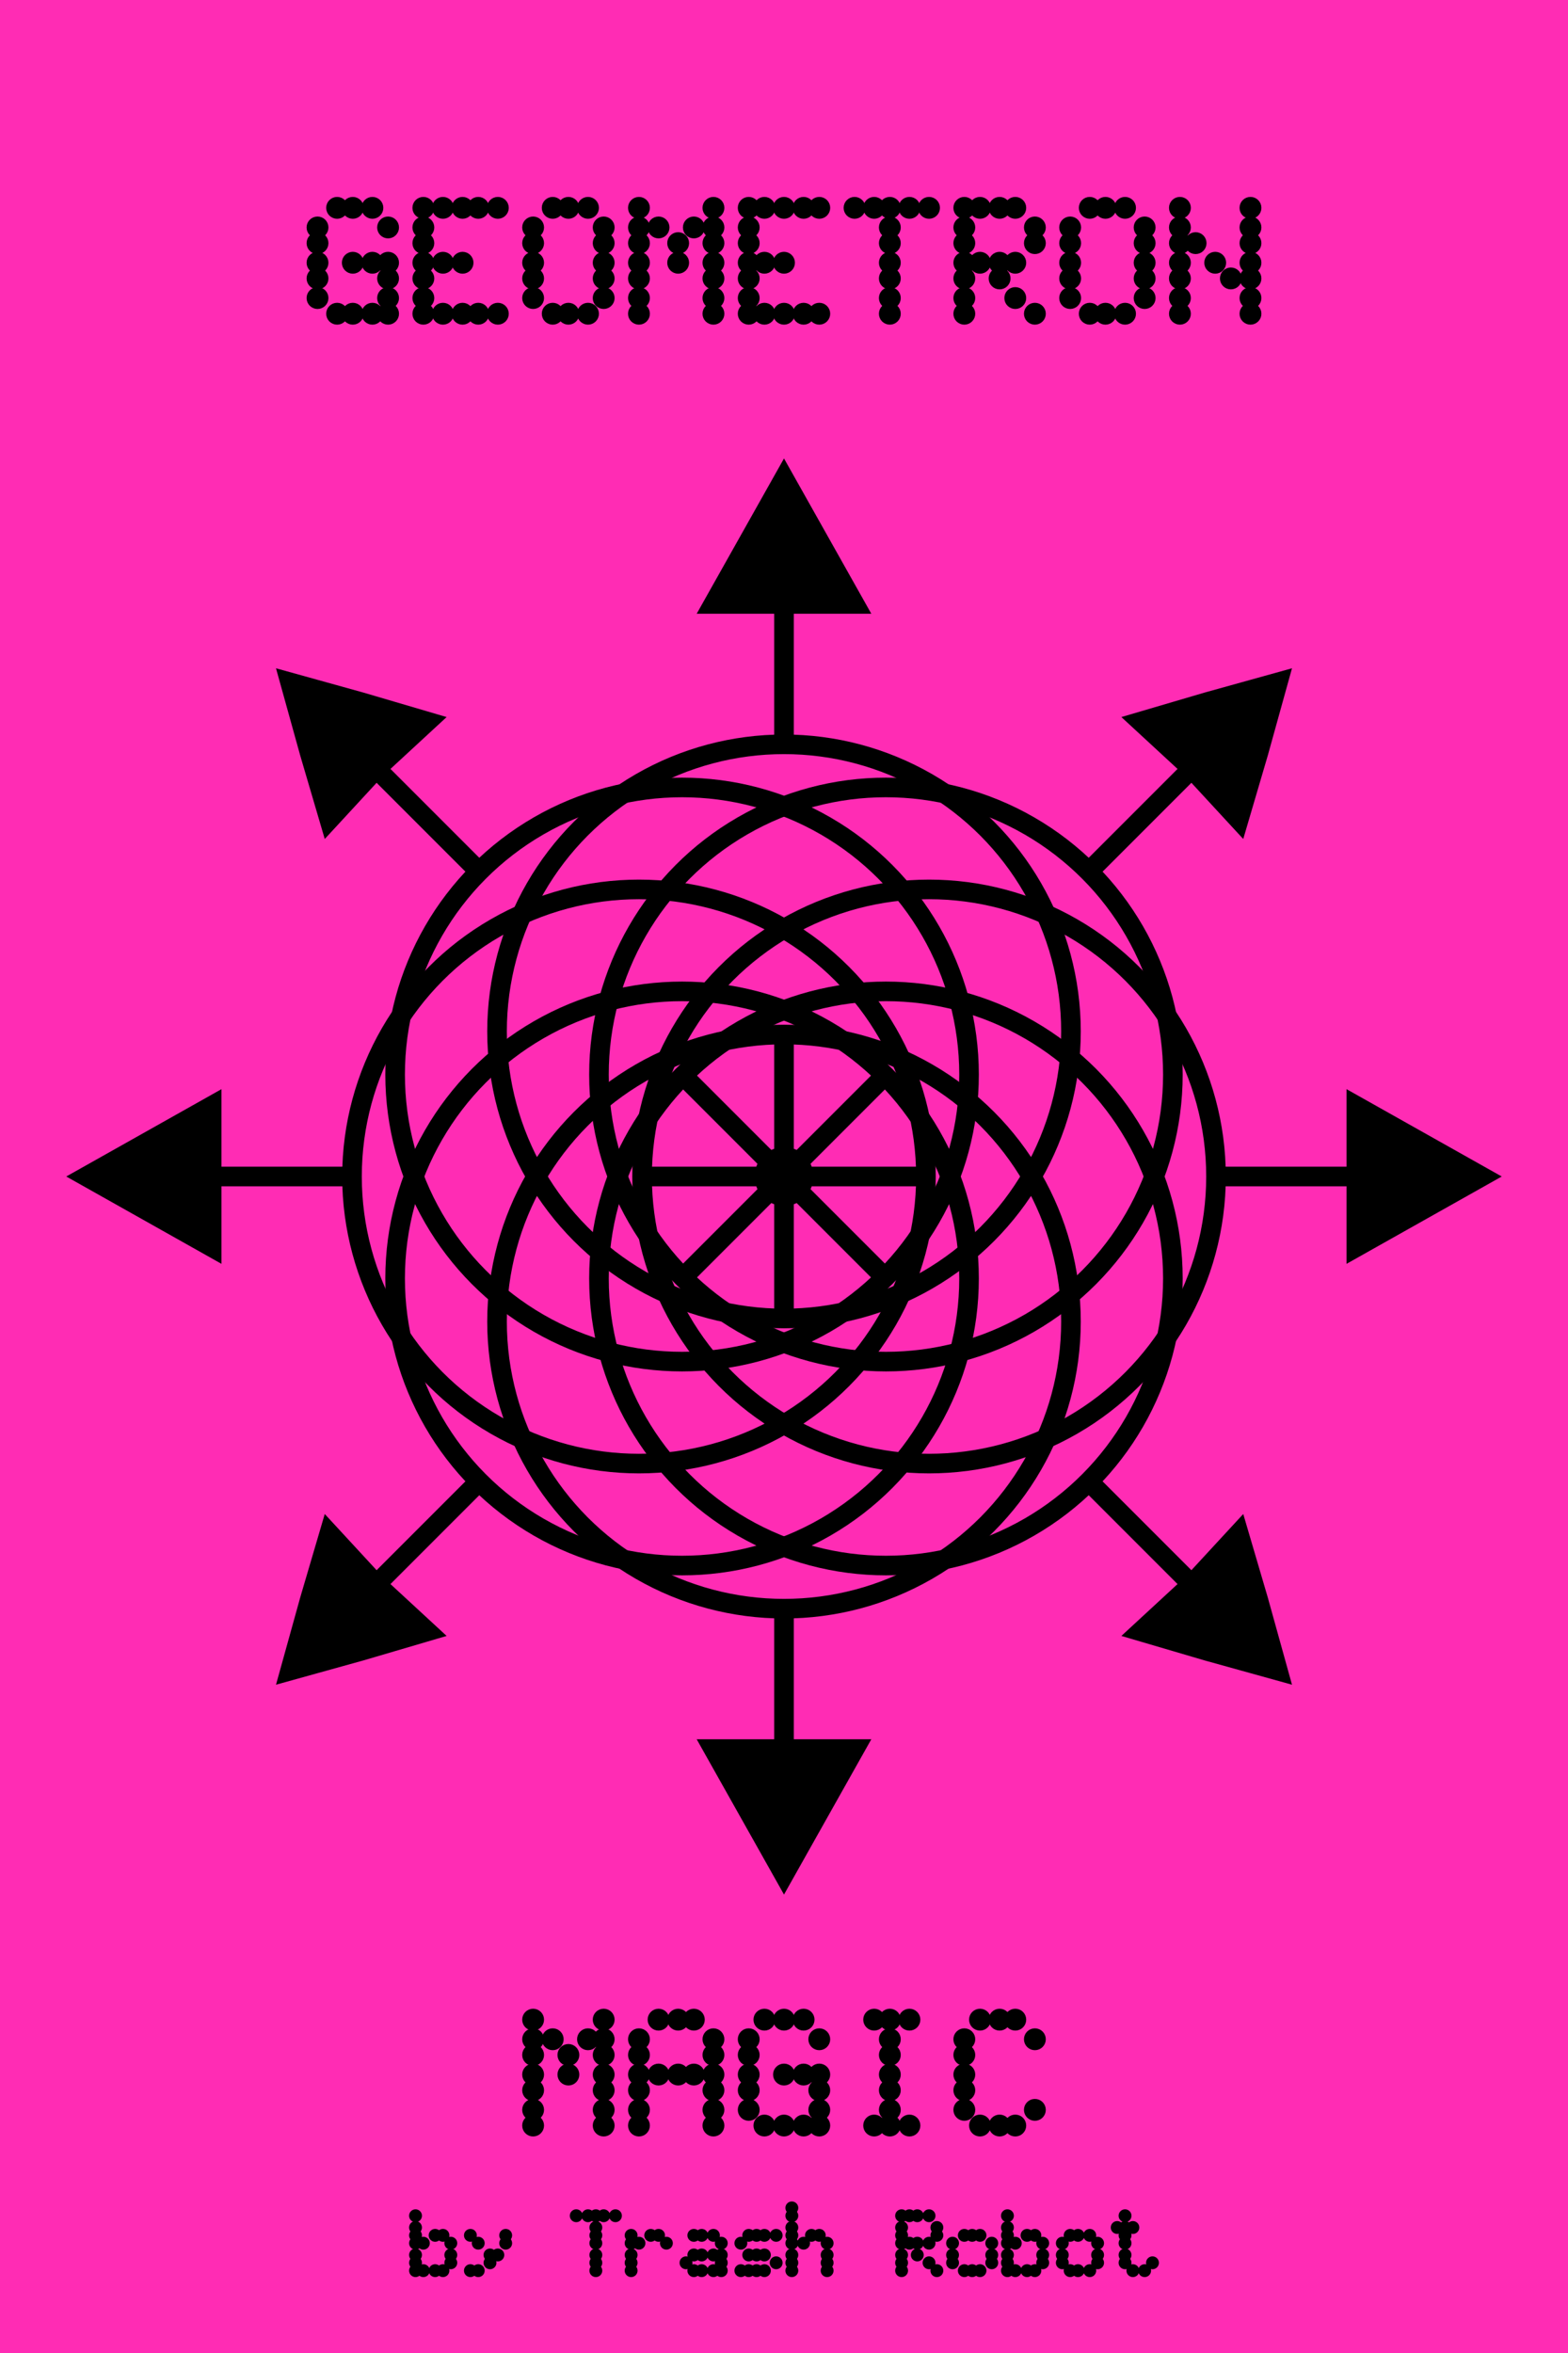 <svg width="400" height="600" viewbox = "0 0 400 600"  xmlns="http://www.w3.org/2000/svg">
<!--<json>{
  "glyph": "0337,0337,0337,0327,0347,0300,0321,0340,0221,0336,0350,0342,0335,0342,0335,0342,0335,0342,0335,0342,0335,0342,0335,0342,0335,0342,0335,0304,0330,0330,0330,0330,0330,0330,0332,0332,0332,0320,0336,0336,0336,0332,0332,0332,0337,0337,0337,01107,01105,01117,01115,01105,01124,01122,01117,01116,0331,0331,0331,0331,0331,0331,0331,0331,0331,0331,0331,0331,0331,0332,0332,0332,0332,0332,0332,0336,0336,0336,0333,0333,0333,0333,0333,0333,0330,0330,0330,0337,0337,0337,01115,01101,01107,01111,01103,0331,0331,0332,0332,0332,0332,0336,0330,0332,0332,0330,0332,0333,0333,01142,01171,01040,01124,01162,01141,01163,01150,01040,01122,01157,01142,01157,01164,0332,",
  "x0": 200,
  "y0": 300,
  "unit": 73.20500000000004,
  "width": 400,
  "height": 600,
  "style": {
    "color0": "black",
    "fill0": "black",
    "line0": 1,
    "color1": "black",
    "fill1": "black",
    "line1": 5,
    "color2": "red",
    "fill2": "red",
    "line2": 1,
    "color3": "#FF7900",
    "fill3": "#FF7900",
    "line3": 1,
    "color4": "yellow",
    "fill4": "yellow",
    "line4": 1,
    "color5": "green",
    "fill5": "green",
    "line5": 1,
    "color6": "blue",
    "fill6": "blue",
    "line6": 1,
    "color7": "#ff2cb4",
    "fill7": "#ff2cb4",
    "line7": 1
  },
  "shapes": [
    "0220:0222,0336,0330,0337,0341,0336,0331,0337,0350,0335,0304,",
    "0221:0220,0220,0220,0220,0220,0220,0220,0220,",
    "0222:0330,0330,0336,0335,0335,0342,0334,0334,0336,0334,0306,0362,0203,0335,0335,0203,0203,0335,0335,0203,0203,0335,0335,0203,0363,0304,0335,0337,0337,0331,0331,",
    "0223:0333,0334,0350,0335,0310,0337,0362,0203,0334,0334,0203,0364,0335,0336,0331,0304,0335,0313,0336,0332,0336,0332,0335,0335,0337,0337,0362,0203,0336,0334,0203,0334,0203,0335,0203,0335,0203,0334,0203,0334,0203,0203,0364,0332,0332,0332,0330,0362,0203,0335,0336,0203,0335,0203,0364,0335,0335,0331,0331,0331,0333,0333,0337,0337,",
    "0224:0330,0335,0335,0350,0350,0343,0330,0304,0335,0335,0336,0336,0342,0336,0336,0330,0333,0334,0337,0342,0336,0333,0337,0342,0336,0333,0337,0342,0336,0333,0337,0342,0335,0336,0332,0337,0337,0337,0336,0331,0337,0350,0336,0310,0337,0343,0337,0343,0337,0343,0334,0334,0304,0336,0336,0336,0313,0337,0337,0335,",
    "0225:0335,0337,0337,0201,0350,0335,0335,0335,0336,0336,0201,0201,0201,0335,0337,0337,0201,0335,0335,0335,0336,0336,0201,0201,0201,0331,0335,0337,0337,0342,0335,0335,0335,0336,0336,0330,0334,0334,0334,0337,0337,0342,0336,0336,0330,0334,0331,0201,0201,0201,0335,0330,0335,0335,0335,0201,0201,0201,0334,0334,0334,0330,0334,0201,0201,0201,0335,0331,0331,0331,0334,0334,0304,0330,0332,0332,0330,0341,0330,0336,0336,0330,0337,0337,0342,0336,0336,0331,0337,0337,0331,0331,0335,0335,0336,0336,0330,0337,0337,0342,0336,0336,0331,0337,0337,0335,0333,0330,0336,0336,0330,0337,0337,0342,0335,0336,0336,0333,0337,0337,0333,0333,0336,0336,0333,0335,0337,0337,0342,0336,0336,0331,0337,0337,0331,0350,0334,0304,0330,0336,0336,0330,0337,0337,0342,0331,0331,0336,0331,0337,0335,0335,0342,0336,0336,0331,0337,0337,0331,0335,0330,0336,0336,0330,0337,0337,0342,0336,0336,0331,0337,0337,0331,0331,0336,0336,0335,0335,0330,0337,0337,0342,0336,0336,0331,0337,0337,0331,0334,0350,0334,0304,0331,0333,0333,0331,0350,0335,0331,0331,0331,0335,0330,0330,0336,0331,0335,0335,0337,0201,0334,0334,0201,0334,0334,0201,0331,0335,0335,0336,0330,0335,0335,0335,0335,0337,0337,0342,0304,0335,0336,0330,0332,0332,0350,0335,0330,0330,0330,0335,0331,0334,0334,0304,",
    "0226:0362,0203,0334,0203,0203,0334,0203,0334,0203,0203,0354,0334,0336,0336,0330,0332,0330,0332,0331,0337,0342,0336,0330,0335,0331,0337,0342,0334,0332,0332,0335,0342,0331,0334,0331,0333,0333,0333,0333,0333,0336,0332,0337,0337,0330,0332,0332,0336,0333,0336,0362,0203,0335,0203,0335,0203,0364,0334,0330,0330,0334,0362,0203,0335,0203,0335,0203,0364,0334,0334,0333,0333,0331,0331,0331,0331,0337,0337,",
    "0227:0200,0336,0330,0336,0331,0332,0332,0332,0337,0120,0151,0365,0331,0333,0336,0330,0333,0337,0337,",
    "0230:0336,0336,0347,0337,0337,0350,0336,0310,0343,0337,0343,0337,0343,0336,0336,0304,0313,0336,0337,0337,0335,0305,0335,0311,0337,0362,0203,0335,0350,0335,0336,0203,0335,0335,0335,0337,0203,0363,0335,0335,0336,0304,0334,0313,",
    "0231:0321,0342,0330,0320,0336,0230,0331,0331,0337,0350,0335,0304,",
    "0232:0231,0231,0231,0231,0231,0231,0231,0231,",
    "0233:0220,0336,0210,0232,",
    "0234:0220,0336,0335,0335,0331,0335,0331,0337,0321,0342,0332,0342,0336,0333,0337,0342,0330,0336,0336,0336,0330,0337,0366,0332,0332,0332,0367,0350,0335,0306,0350,0320,0335,0362,0203,0334,0334,0334,0334,0203,0334,0334,0334,0334,0203,0363,0335,0304,0350,0335,0304,0335,0335,0331,0331,0332,01015,0145,0154,0145,0155,0145,0156,0164,040,0144,0157,0167,0156,0365,0330,0330,0330,0330,0330,0333,0333,0333,0336,0332,0337,0333,0337,0337,",
    "0235:0220,0321,0336,0342,0335,0342,0335,0342,0335,0342,0335,0337,",
    "0236:0321,0220,0335,0336,0321,0342,0335,0335,0342,0335,0337,",
    "0237:0220,0336,0331,0332,0336,0321,0342,0335,0342,0335,0342,0335,0342,0335,0330,0330,0333,0333,0337,0337,",
    "01220:0333,0200,0336,0330,0332,0336,0220,0350,0334,0304,0331,0331,0333,0333,0337,0337,",
    "01221:0333,0200,0336,0330,0332,0336,0221,0337,0331,0333,0337,",
    "01222:0333,0200,0336,0330,0332,0336,0331,0337,0222,0336,0333,0331,0333,0337,0337,",
    "01223:0333,0200,0336,0330,0332,0336,0331,0330,0223,0333,0333,0331,0331,0337,0337,",
    "01224:0333,0200,0336,0330,0332,0336,0332,0337,0335,0224,0334,0336,0331,0333,0333,0337,0337,0336,0336,0331,0333,0337,0337,",
    "01225:0333,0200,0336,0330,0332,0336,0336,0225,0337,0337,0331,0333,0337,",
    "01226:0333,0200,0336,0336,0330,0332,0226,0331,0333,0337,0337,",
    "01227:0333,0200,0336,0330,0332,0336,0331,0333,0337,0227,0336,0331,0333,0337,0337,",
    "01230:0333,0200,0336,0330,0332,0336,0331,0330,0230,0331,0331,0333,0333,0337,0337,",
    "01231:0333,0200,",
    "01232:0333,0200,",
    "01233:0333,0200,",
    "01234:0333,0200,",
    "01235:0333,0200,",
    "01236:0333,0200,",
    "01237:0333,0200,",
    "0240:0220,0336,0331,0333,0336,0321,0335,0342,0335,0335,0342,0335,0330,0330,0332,0332,0337,0337,",
    "01240:0333,0200,0336,0330,0332,0210,0240,0211,0333,0331,0337,",
    "0241:0220,0336,0321,0343,0332,0350,0335,0336,0342,0334,0334,0342,0335,0304,0337,0333,0337,",
    "01241:0333,0200,0336,0332,0330,0210,0241,0211,0333,0331,0337,",
    "0242:0220,0321,0336,0343,0333,0336,0350,0335,0342,0334,0334,0342,0335,0337,0304,0332,0337,",
    "01242:0333,0200,0336,0330,0332,0210,0242,0211,0333,0331,0337,",
    "0243:0220,0336,0331,0332,0336,0321,0343,0332,0350,0334,0336,0342,0335,0335,0342,0337,0334,0334,0335,0304,0332,0330,0330,0337,0337,0333,",
    "01243:0333,0200,0336,0330,0332,0210,0243,0211,0333,0331,0337,",
    "0244:0220,0336,0331,0333,0336,0321,0343,0333,0350,0336,0335,0342,0334,0334,0342,0335,0337,0304,0333,0330,0330,0337,0337,0332,",
    "01244:0333,0200,0336,0330,0332,0210,0244,0211,0333,0331,0337,",
    "0245:0210,0332,0332,0362,0335,0203,0203,0203,0203,0334,0203,0363,0332,0332,0331,0211,",
    "01245:0333,0200,0336,0330,0332,0336,0245,0337,0333,0331,0337,",
    "0246:0210,0332,0332,0335,0306,0336,0330,0335,0335,0335,0321,0362,0203,0335,0335,0203,0364,0331,0350,0335,0337,0366,0333,0333,0333,0333,0334,0334,0334,0334,0367,0335,0336,0342,0334,0334,0342,0330,0330,0330,0330,0335,0335,0335,0304,0337,0211,",
    "01246:0333,0200,0336,0330,0332,0336,0246,",
    "0247:0330,0332,0336,0332,0336,0221,0333,0333,0333,0222,0333,0333,0333,0223,0333,0333,0333,0225,0333,0331,0331,0331,0332,0332,0332,0332,0332,0332,0332,0332,0332,0332,0332,0332,0333,0333,0226,0331,0331,0331,0333,0333,0333,0333,0333,0333,0333,0333,0333,0333,0333,0333,0333,0330,0333,0330,0330,0333,0330,0331,0332,0332,0332,0332,0332,0332,0332,0332,0332,0332,0332,0332,0227,0333,0333,0333,0230,0333,0331,0331,0331,0331,0332,0332,0332,0330,0332,0332,0332,0332,0332,0332,0333,0333,0231,0333,0333,0333,0232,0331,0333,0330,0333,0333,0233,0333,0333,0333,0234,0330,0330,0332,0330,0332,0332,0337,0337,",
    "01247:0333,0200,0336,0330,0332,0220,0336,0247,0337,0331,0333,0337,"
  ]
}</json>-->    <circle cx="200" cy = "300" r = "585.64" stroke = "#ff2cb4" stroke-width = "1" fill = "#ff2cb4" />
<circle cx="200" cy = "300" r = "5" stroke = "#000000" stroke-width = "5" fill = "#000000" />
    <line x1="200" y1="154" x2="200" y2="190" style="stroke:#000000;stroke-width:5" />
	<path d = "M200 154 L182 154 L191 138 L200 122 L209 138 L218 154 L200 154 Z" stroke = "#000000" stroke-width = "5" fill = "#000000" /><circle cx="200" cy = "263" r = "73.205" stroke = "#000000" stroke-width = "5" fill = "none" />
    <line x1="304" y1="196" x2="278" y2="222" style="stroke:#000000;stroke-width:5" />
	<path d = "M304 196 L291 184 L308 179 L326 174 L321 192 L316 209 L304 196 Z" stroke = "#000000" stroke-width = "5" fill = "#000000" /><circle cx="226" cy = "274" r = "73.205" stroke = "#000000" stroke-width = "5" fill = "none" />
    <line x1="346" y1="300" x2="310" y2="300" style="stroke:#000000;stroke-width:5" />
	<path d = "M346 300 L346 282 L362 291 L378 300 L362 309 L346 318 L346 300 Z" stroke = "#000000" stroke-width = "5" fill = "#000000" /><circle cx="237" cy = "300" r = "73.205" stroke = "#000000" stroke-width = "5" fill = "none" />
    <line x1="304" y1="404" x2="278" y2="378" style="stroke:#000000;stroke-width:5" />
	<path d = "M304 404 L316 391 L321 408 L326 426 L308 421 L291 416 L304 404 Z" stroke = "#000000" stroke-width = "5" fill = "#000000" /><circle cx="226" cy = "326" r = "73.205" stroke = "#000000" stroke-width = "5" fill = "none" />
    <line x1="200" y1="446" x2="200" y2="410" style="stroke:#000000;stroke-width:5" />
	<path d = "M200 446 L218 446 L209 462 L200 478 L191 462 L182 446 L200 446 Z" stroke = "#000000" stroke-width = "5" fill = "#000000" /><circle cx="200" cy = "337" r = "73.205" stroke = "#000000" stroke-width = "5" fill = "none" />
    <line x1="96" y1="404" x2="122" y2="378" style="stroke:#000000;stroke-width:5" />
	<path d = "M96 404 L109 416 L92 421 L74 426 L79 408 L84 391 L96 404 Z" stroke = "#000000" stroke-width = "5" fill = "#000000" /><circle cx="174" cy = "326" r = "73.205" stroke = "#000000" stroke-width = "5" fill = "none" />
    <line x1="54" y1="300" x2="90" y2="300" style="stroke:#000000;stroke-width:5" />
	<path d = "M54 300 L54 318 L38 309 L22 300 L38 291 L54 282 L54 300 Z" stroke = "#000000" stroke-width = "5" fill = "#000000" /><circle cx="163" cy = "300" r = "73.205" stroke = "#000000" stroke-width = "5" fill = "none" />
    <line x1="96" y1="196" x2="122" y2="222" style="stroke:#000000;stroke-width:5" />
	<path d = "M96 196 L84 209 L79 192 L74 174 L92 179 L109 184 L96 196 Z" stroke = "#000000" stroke-width = "5" fill = "#000000" /><circle cx="174" cy = "274" r = "73.205" stroke = "#000000" stroke-width = "5" fill = "none" />
    <line x1="200" y1="300" x2="200" y2="263" style="stroke:#000000;stroke-width:5" />
    <line x1="200" y1="300" x2="226" y2="274" style="stroke:#000000;stroke-width:5" />
    <line x1="200" y1="300" x2="237" y2="300" style="stroke:#000000;stroke-width:5" />
    <line x1="200" y1="300" x2="226" y2="326" style="stroke:#000000;stroke-width:5" />
    <line x1="200" y1="300" x2="200" y2="337" style="stroke:#000000;stroke-width:5" />
    <line x1="200" y1="300" x2="174" y2="326" style="stroke:#000000;stroke-width:5" />
    <line x1="200" y1="300" x2="163" y2="300" style="stroke:#000000;stroke-width:5" />
    <line x1="200" y1="300" x2="174" y2="274" style="stroke:#000000;stroke-width:5" />
    <circle cx="81" cy = "76" r = "2.288" stroke = "#000000" stroke-width = "1" fill = "#000000" />
    <circle cx="81" cy = "71" r = "2.288" stroke = "#000000" stroke-width = "1" fill = "#000000" />
    <circle cx="81" cy = "67" r = "2.288" stroke = "#000000" stroke-width = "1" fill = "#000000" />
    <circle cx="81" cy = "62" r = "2.288" stroke = "#000000" stroke-width = "1" fill = "#000000" />
    <circle cx="81" cy = "58" r = "2.288" stroke = "#000000" stroke-width = "1" fill = "#000000" />
    <circle cx="86" cy = "53" r = "2.288" stroke = "#000000" stroke-width = "1" fill = "#000000" />
    <circle cx="90" cy = "53" r = "2.288" stroke = "#000000" stroke-width = "1" fill = "#000000" />
    <circle cx="95" cy = "53" r = "2.288" stroke = "#000000" stroke-width = "1" fill = "#000000" />
    <circle cx="99" cy = "58" r = "2.288" stroke = "#000000" stroke-width = "1" fill = "#000000" />
    <circle cx="95" cy = "67" r = "2.288" stroke = "#000000" stroke-width = "1" fill = "#000000" />
    <circle cx="90" cy = "67" r = "2.288" stroke = "#000000" stroke-width = "1" fill = "#000000" />
    <circle cx="99" cy = "67" r = "2.288" stroke = "#000000" stroke-width = "1" fill = "#000000" />
    <circle cx="99" cy = "71" r = "2.288" stroke = "#000000" stroke-width = "1" fill = "#000000" />
    <circle cx="99" cy = "76" r = "2.288" stroke = "#000000" stroke-width = "1" fill = "#000000" />
    <circle cx="99" cy = "80" r = "2.288" stroke = "#000000" stroke-width = "1" fill = "#000000" />
    <circle cx="95" cy = "80" r = "2.288" stroke = "#000000" stroke-width = "1" fill = "#000000" />
    <circle cx="90" cy = "80" r = "2.288" stroke = "#000000" stroke-width = "1" fill = "#000000" />
    <circle cx="86" cy = "80" r = "2.288" stroke = "#000000" stroke-width = "1" fill = "#000000" />
    <circle cx="108" cy = "80" r = "2.288" stroke = "#000000" stroke-width = "1" fill = "#000000" />
    <circle cx="108" cy = "76" r = "2.288" stroke = "#000000" stroke-width = "1" fill = "#000000" />
    <circle cx="108" cy = "71" r = "2.288" stroke = "#000000" stroke-width = "1" fill = "#000000" />
    <circle cx="108" cy = "67" r = "2.288" stroke = "#000000" stroke-width = "1" fill = "#000000" />
    <circle cx="108" cy = "62" r = "2.288" stroke = "#000000" stroke-width = "1" fill = "#000000" />
    <circle cx="108" cy = "58" r = "2.288" stroke = "#000000" stroke-width = "1" fill = "#000000" />
    <circle cx="108" cy = "53" r = "2.288" stroke = "#000000" stroke-width = "1" fill = "#000000" />
    <circle cx="113" cy = "53" r = "2.288" stroke = "#000000" stroke-width = "1" fill = "#000000" />
    <circle cx="118" cy = "53" r = "2.288" stroke = "#000000" stroke-width = "1" fill = "#000000" />
    <circle cx="122" cy = "53" r = "2.288" stroke = "#000000" stroke-width = "1" fill = "#000000" />
    <circle cx="127" cy = "53" r = "2.288" stroke = "#000000" stroke-width = "1" fill = "#000000" />
    <circle cx="118" cy = "67" r = "2.288" stroke = "#000000" stroke-width = "1" fill = "#000000" />
    <circle cx="113" cy = "67" r = "2.288" stroke = "#000000" stroke-width = "1" fill = "#000000" />
    <circle cx="113" cy = "80" r = "2.288" stroke = "#000000" stroke-width = "1" fill = "#000000" />
    <circle cx="118" cy = "80" r = "2.288" stroke = "#000000" stroke-width = "1" fill = "#000000" />
    <circle cx="122" cy = "80" r = "2.288" stroke = "#000000" stroke-width = "1" fill = "#000000" />
    <circle cx="127" cy = "80" r = "2.288" stroke = "#000000" stroke-width = "1" fill = "#000000" />
    <circle cx="136" cy = "76" r = "2.288" stroke = "#000000" stroke-width = "1" fill = "#000000" />
    <circle cx="136" cy = "71" r = "2.288" stroke = "#000000" stroke-width = "1" fill = "#000000" />
    <circle cx="136" cy = "67" r = "2.288" stroke = "#000000" stroke-width = "1" fill = "#000000" />
    <circle cx="136" cy = "62" r = "2.288" stroke = "#000000" stroke-width = "1" fill = "#000000" />
    <circle cx="136" cy = "58" r = "2.288" stroke = "#000000" stroke-width = "1" fill = "#000000" />
    <circle cx="141" cy = "53" r = "2.288" stroke = "#000000" stroke-width = "1" fill = "#000000" />
    <circle cx="145" cy = "53" r = "2.288" stroke = "#000000" stroke-width = "1" fill = "#000000" />
    <circle cx="150" cy = "53" r = "2.288" stroke = "#000000" stroke-width = "1" fill = "#000000" />
    <circle cx="154" cy = "58" r = "2.288" stroke = "#000000" stroke-width = "1" fill = "#000000" />
    <circle cx="154" cy = "62" r = "2.288" stroke = "#000000" stroke-width = "1" fill = "#000000" />
    <circle cx="154" cy = "67" r = "2.288" stroke = "#000000" stroke-width = "1" fill = "#000000" />
    <circle cx="154" cy = "71" r = "2.288" stroke = "#000000" stroke-width = "1" fill = "#000000" />
    <circle cx="154" cy = "76" r = "2.288" stroke = "#000000" stroke-width = "1" fill = "#000000" />
    <circle cx="150" cy = "80" r = "2.288" stroke = "#000000" stroke-width = "1" fill = "#000000" />
    <circle cx="145" cy = "80" r = "2.288" stroke = "#000000" stroke-width = "1" fill = "#000000" />
    <circle cx="141" cy = "80" r = "2.288" stroke = "#000000" stroke-width = "1" fill = "#000000" />
    <circle cx="163" cy = "80" r = "2.288" stroke = "#000000" stroke-width = "1" fill = "#000000" />
    <circle cx="163" cy = "76" r = "2.288" stroke = "#000000" stroke-width = "1" fill = "#000000" />
    <circle cx="163" cy = "71" r = "2.288" stroke = "#000000" stroke-width = "1" fill = "#000000" />
    <circle cx="163" cy = "67" r = "2.288" stroke = "#000000" stroke-width = "1" fill = "#000000" />
    <circle cx="163" cy = "62" r = "2.288" stroke = "#000000" stroke-width = "1" fill = "#000000" />
    <circle cx="163" cy = "58" r = "2.288" stroke = "#000000" stroke-width = "1" fill = "#000000" />
    <circle cx="163" cy = "53" r = "2.288" stroke = "#000000" stroke-width = "1" fill = "#000000" />
    <circle cx="168" cy = "58" r = "2.288" stroke = "#000000" stroke-width = "1" fill = "#000000" />
    <circle cx="173" cy = "62" r = "2.288" stroke = "#000000" stroke-width = "1" fill = "#000000" />
    <circle cx="173" cy = "67" r = "2.288" stroke = "#000000" stroke-width = "1" fill = "#000000" />
    <circle cx="177" cy = "58" r = "2.288" stroke = "#000000" stroke-width = "1" fill = "#000000" />
    <circle cx="182" cy = "53" r = "2.288" stroke = "#000000" stroke-width = "1" fill = "#000000" />
    <circle cx="182" cy = "58" r = "2.288" stroke = "#000000" stroke-width = "1" fill = "#000000" />
    <circle cx="182" cy = "62" r = "2.288" stroke = "#000000" stroke-width = "1" fill = "#000000" />
    <circle cx="182" cy = "67" r = "2.288" stroke = "#000000" stroke-width = "1" fill = "#000000" />
    <circle cx="182" cy = "71" r = "2.288" stroke = "#000000" stroke-width = "1" fill = "#000000" />
    <circle cx="182" cy = "76" r = "2.288" stroke = "#000000" stroke-width = "1" fill = "#000000" />
    <circle cx="182" cy = "80" r = "2.288" stroke = "#000000" stroke-width = "1" fill = "#000000" />
    <circle cx="191" cy = "80" r = "2.288" stroke = "#000000" stroke-width = "1" fill = "#000000" />
    <circle cx="191" cy = "76" r = "2.288" stroke = "#000000" stroke-width = "1" fill = "#000000" />
    <circle cx="191" cy = "71" r = "2.288" stroke = "#000000" stroke-width = "1" fill = "#000000" />
    <circle cx="191" cy = "67" r = "2.288" stroke = "#000000" stroke-width = "1" fill = "#000000" />
    <circle cx="191" cy = "62" r = "2.288" stroke = "#000000" stroke-width = "1" fill = "#000000" />
    <circle cx="191" cy = "58" r = "2.288" stroke = "#000000" stroke-width = "1" fill = "#000000" />
    <circle cx="191" cy = "53" r = "2.288" stroke = "#000000" stroke-width = "1" fill = "#000000" />
    <circle cx="195" cy = "53" r = "2.288" stroke = "#000000" stroke-width = "1" fill = "#000000" />
    <circle cx="200" cy = "53" r = "2.288" stroke = "#000000" stroke-width = "1" fill = "#000000" />
    <circle cx="205" cy = "53" r = "2.288" stroke = "#000000" stroke-width = "1" fill = "#000000" />
    <circle cx="209" cy = "53" r = "2.288" stroke = "#000000" stroke-width = "1" fill = "#000000" />
    <circle cx="200" cy = "67" r = "2.288" stroke = "#000000" stroke-width = "1" fill = "#000000" />
    <circle cx="195" cy = "67" r = "2.288" stroke = "#000000" stroke-width = "1" fill = "#000000" />
    <circle cx="195" cy = "80" r = "2.288" stroke = "#000000" stroke-width = "1" fill = "#000000" />
    <circle cx="200" cy = "80" r = "2.288" stroke = "#000000" stroke-width = "1" fill = "#000000" />
    <circle cx="205" cy = "80" r = "2.288" stroke = "#000000" stroke-width = "1" fill = "#000000" />
    <circle cx="209" cy = "80" r = "2.288" stroke = "#000000" stroke-width = "1" fill = "#000000" />
    <circle cx="218" cy = "53" r = "2.288" stroke = "#000000" stroke-width = "1" fill = "#000000" />
    <circle cx="223" cy = "53" r = "2.288" stroke = "#000000" stroke-width = "1" fill = "#000000" />
    <circle cx="227" cy = "53" r = "2.288" stroke = "#000000" stroke-width = "1" fill = "#000000" />
    <circle cx="232" cy = "53" r = "2.288" stroke = "#000000" stroke-width = "1" fill = "#000000" />
    <circle cx="237" cy = "53" r = "2.288" stroke = "#000000" stroke-width = "1" fill = "#000000" />
    <circle cx="227" cy = "58" r = "2.288" stroke = "#000000" stroke-width = "1" fill = "#000000" />
    <circle cx="227" cy = "62" r = "2.288" stroke = "#000000" stroke-width = "1" fill = "#000000" />
    <circle cx="227" cy = "67" r = "2.288" stroke = "#000000" stroke-width = "1" fill = "#000000" />
    <circle cx="227" cy = "71" r = "2.288" stroke = "#000000" stroke-width = "1" fill = "#000000" />
    <circle cx="227" cy = "76" r = "2.288" stroke = "#000000" stroke-width = "1" fill = "#000000" />
    <circle cx="227" cy = "80" r = "2.288" stroke = "#000000" stroke-width = "1" fill = "#000000" />
    <circle cx="246" cy = "80" r = "2.288" stroke = "#000000" stroke-width = "1" fill = "#000000" />
    <circle cx="246" cy = "76" r = "2.288" stroke = "#000000" stroke-width = "1" fill = "#000000" />
    <circle cx="246" cy = "71" r = "2.288" stroke = "#000000" stroke-width = "1" fill = "#000000" />
    <circle cx="246" cy = "67" r = "2.288" stroke = "#000000" stroke-width = "1" fill = "#000000" />
    <circle cx="246" cy = "62" r = "2.288" stroke = "#000000" stroke-width = "1" fill = "#000000" />
    <circle cx="246" cy = "58" r = "2.288" stroke = "#000000" stroke-width = "1" fill = "#000000" />
    <circle cx="246" cy = "53" r = "2.288" stroke = "#000000" stroke-width = "1" fill = "#000000" />
    <circle cx="250" cy = "53" r = "2.288" stroke = "#000000" stroke-width = "1" fill = "#000000" />
    <circle cx="255" cy = "53" r = "2.288" stroke = "#000000" stroke-width = "1" fill = "#000000" />
    <circle cx="259" cy = "53" r = "2.288" stroke = "#000000" stroke-width = "1" fill = "#000000" />
    <circle cx="264" cy = "58" r = "2.288" stroke = "#000000" stroke-width = "1" fill = "#000000" />
    <circle cx="264" cy = "62" r = "2.288" stroke = "#000000" stroke-width = "1" fill = "#000000" />
    <circle cx="259" cy = "67" r = "2.288" stroke = "#000000" stroke-width = "1" fill = "#000000" />
    <circle cx="255" cy = "67" r = "2.288" stroke = "#000000" stroke-width = "1" fill = "#000000" />
    <circle cx="250" cy = "67" r = "2.288" stroke = "#000000" stroke-width = "1" fill = "#000000" />
    <circle cx="255" cy = "71" r = "2.288" stroke = "#000000" stroke-width = "1" fill = "#000000" />
    <circle cx="259" cy = "76" r = "2.288" stroke = "#000000" stroke-width = "1" fill = "#000000" />
    <circle cx="264" cy = "80" r = "2.288" stroke = "#000000" stroke-width = "1" fill = "#000000" />
    <circle cx="273" cy = "76" r = "2.288" stroke = "#000000" stroke-width = "1" fill = "#000000" />
    <circle cx="273" cy = "71" r = "2.288" stroke = "#000000" stroke-width = "1" fill = "#000000" />
    <circle cx="273" cy = "67" r = "2.288" stroke = "#000000" stroke-width = "1" fill = "#000000" />
    <circle cx="273" cy = "62" r = "2.288" stroke = "#000000" stroke-width = "1" fill = "#000000" />
    <circle cx="273" cy = "58" r = "2.288" stroke = "#000000" stroke-width = "1" fill = "#000000" />
    <circle cx="278" cy = "53" r = "2.288" stroke = "#000000" stroke-width = "1" fill = "#000000" />
    <circle cx="282" cy = "53" r = "2.288" stroke = "#000000" stroke-width = "1" fill = "#000000" />
    <circle cx="287" cy = "53" r = "2.288" stroke = "#000000" stroke-width = "1" fill = "#000000" />
    <circle cx="292" cy = "58" r = "2.288" stroke = "#000000" stroke-width = "1" fill = "#000000" />
    <circle cx="292" cy = "62" r = "2.288" stroke = "#000000" stroke-width = "1" fill = "#000000" />
    <circle cx="292" cy = "67" r = "2.288" stroke = "#000000" stroke-width = "1" fill = "#000000" />
    <circle cx="292" cy = "71" r = "2.288" stroke = "#000000" stroke-width = "1" fill = "#000000" />
    <circle cx="292" cy = "76" r = "2.288" stroke = "#000000" stroke-width = "1" fill = "#000000" />
    <circle cx="287" cy = "80" r = "2.288" stroke = "#000000" stroke-width = "1" fill = "#000000" />
    <circle cx="282" cy = "80" r = "2.288" stroke = "#000000" stroke-width = "1" fill = "#000000" />
    <circle cx="278" cy = "80" r = "2.288" stroke = "#000000" stroke-width = "1" fill = "#000000" />
    <circle cx="301" cy = "80" r = "2.288" stroke = "#000000" stroke-width = "1" fill = "#000000" />
    <circle cx="301" cy = "76" r = "2.288" stroke = "#000000" stroke-width = "1" fill = "#000000" />
    <circle cx="301" cy = "71" r = "2.288" stroke = "#000000" stroke-width = "1" fill = "#000000" />
    <circle cx="301" cy = "67" r = "2.288" stroke = "#000000" stroke-width = "1" fill = "#000000" />
    <circle cx="301" cy = "62" r = "2.288" stroke = "#000000" stroke-width = "1" fill = "#000000" />
    <circle cx="301" cy = "58" r = "2.288" stroke = "#000000" stroke-width = "1" fill = "#000000" />
    <circle cx="301" cy = "53" r = "2.288" stroke = "#000000" stroke-width = "1" fill = "#000000" />
    <circle cx="305" cy = "62" r = "2.288" stroke = "#000000" stroke-width = "1" fill = "#000000" />
    <circle cx="310" cy = "67" r = "2.288" stroke = "#000000" stroke-width = "1" fill = "#000000" />
    <circle cx="314" cy = "71" r = "2.288" stroke = "#000000" stroke-width = "1" fill = "#000000" />
    <circle cx="319" cy = "76" r = "2.288" stroke = "#000000" stroke-width = "1" fill = "#000000" />
    <circle cx="319" cy = "80" r = "2.288" stroke = "#000000" stroke-width = "1" fill = "#000000" />
    <circle cx="319" cy = "71" r = "2.288" stroke = "#000000" stroke-width = "1" fill = "#000000" />
    <circle cx="319" cy = "67" r = "2.288" stroke = "#000000" stroke-width = "1" fill = "#000000" />
    <circle cx="319" cy = "62" r = "2.288" stroke = "#000000" stroke-width = "1" fill = "#000000" />
    <circle cx="319" cy = "58" r = "2.288" stroke = "#000000" stroke-width = "1" fill = "#000000" />
    <circle cx="319" cy = "53" r = "2.288" stroke = "#000000" stroke-width = "1" fill = "#000000" />
    <circle cx="136" cy = "542" r = "2.288" stroke = "#000000" stroke-width = "1" fill = "#000000" />
    <circle cx="136" cy = "538" r = "2.288" stroke = "#000000" stroke-width = "1" fill = "#000000" />
    <circle cx="136" cy = "533" r = "2.288" stroke = "#000000" stroke-width = "1" fill = "#000000" />
    <circle cx="136" cy = "529" r = "2.288" stroke = "#000000" stroke-width = "1" fill = "#000000" />
    <circle cx="136" cy = "524" r = "2.288" stroke = "#000000" stroke-width = "1" fill = "#000000" />
    <circle cx="136" cy = "520" r = "2.288" stroke = "#000000" stroke-width = "1" fill = "#000000" />
    <circle cx="136" cy = "515" r = "2.288" stroke = "#000000" stroke-width = "1" fill = "#000000" />
    <circle cx="141" cy = "520" r = "2.288" stroke = "#000000" stroke-width = "1" fill = "#000000" />
    <circle cx="145" cy = "524" r = "2.288" stroke = "#000000" stroke-width = "1" fill = "#000000" />
    <circle cx="145" cy = "529" r = "2.288" stroke = "#000000" stroke-width = "1" fill = "#000000" />
    <circle cx="150" cy = "520" r = "2.288" stroke = "#000000" stroke-width = "1" fill = "#000000" />
    <circle cx="154" cy = "515" r = "2.288" stroke = "#000000" stroke-width = "1" fill = "#000000" />
    <circle cx="154" cy = "520" r = "2.288" stroke = "#000000" stroke-width = "1" fill = "#000000" />
    <circle cx="154" cy = "524" r = "2.288" stroke = "#000000" stroke-width = "1" fill = "#000000" />
    <circle cx="154" cy = "529" r = "2.288" stroke = "#000000" stroke-width = "1" fill = "#000000" />
    <circle cx="154" cy = "533" r = "2.288" stroke = "#000000" stroke-width = "1" fill = "#000000" />
    <circle cx="154" cy = "538" r = "2.288" stroke = "#000000" stroke-width = "1" fill = "#000000" />
    <circle cx="154" cy = "542" r = "2.288" stroke = "#000000" stroke-width = "1" fill = "#000000" />
    <circle cx="163" cy = "542" r = "2.288" stroke = "#000000" stroke-width = "1" fill = "#000000" />
    <circle cx="163" cy = "538" r = "2.288" stroke = "#000000" stroke-width = "1" fill = "#000000" />
    <circle cx="163" cy = "533" r = "2.288" stroke = "#000000" stroke-width = "1" fill = "#000000" />
    <circle cx="163" cy = "529" r = "2.288" stroke = "#000000" stroke-width = "1" fill = "#000000" />
    <circle cx="163" cy = "524" r = "2.288" stroke = "#000000" stroke-width = "1" fill = "#000000" />
    <circle cx="163" cy = "520" r = "2.288" stroke = "#000000" stroke-width = "1" fill = "#000000" />
    <circle cx="168" cy = "515" r = "2.288" stroke = "#000000" stroke-width = "1" fill = "#000000" />
    <circle cx="173" cy = "515" r = "2.288" stroke = "#000000" stroke-width = "1" fill = "#000000" />
    <circle cx="177" cy = "515" r = "2.288" stroke = "#000000" stroke-width = "1" fill = "#000000" />
    <circle cx="182" cy = "520" r = "2.288" stroke = "#000000" stroke-width = "1" fill = "#000000" />
    <circle cx="182" cy = "524" r = "2.288" stroke = "#000000" stroke-width = "1" fill = "#000000" />
    <circle cx="182" cy = "529" r = "2.288" stroke = "#000000" stroke-width = "1" fill = "#000000" />
    <circle cx="182" cy = "533" r = "2.288" stroke = "#000000" stroke-width = "1" fill = "#000000" />
    <circle cx="182" cy = "538" r = "2.288" stroke = "#000000" stroke-width = "1" fill = "#000000" />
    <circle cx="182" cy = "542" r = "2.288" stroke = "#000000" stroke-width = "1" fill = "#000000" />
    <circle cx="177" cy = "529" r = "2.288" stroke = "#000000" stroke-width = "1" fill = "#000000" />
    <circle cx="173" cy = "529" r = "2.288" stroke = "#000000" stroke-width = "1" fill = "#000000" />
    <circle cx="168" cy = "529" r = "2.288" stroke = "#000000" stroke-width = "1" fill = "#000000" />
    <circle cx="191" cy = "538" r = "2.288" stroke = "#000000" stroke-width = "1" fill = "#000000" />
    <circle cx="191" cy = "533" r = "2.288" stroke = "#000000" stroke-width = "1" fill = "#000000" />
    <circle cx="191" cy = "529" r = "2.288" stroke = "#000000" stroke-width = "1" fill = "#000000" />
    <circle cx="191" cy = "524" r = "2.288" stroke = "#000000" stroke-width = "1" fill = "#000000" />
    <circle cx="191" cy = "520" r = "2.288" stroke = "#000000" stroke-width = "1" fill = "#000000" />
    <circle cx="195" cy = "515" r = "2.288" stroke = "#000000" stroke-width = "1" fill = "#000000" />
    <circle cx="200" cy = "515" r = "2.288" stroke = "#000000" stroke-width = "1" fill = "#000000" />
    <circle cx="205" cy = "515" r = "2.288" stroke = "#000000" stroke-width = "1" fill = "#000000" />
    <circle cx="209" cy = "520" r = "2.288" stroke = "#000000" stroke-width = "1" fill = "#000000" />
    <circle cx="205" cy = "529" r = "2.288" stroke = "#000000" stroke-width = "1" fill = "#000000" />
    <circle cx="200" cy = "529" r = "2.288" stroke = "#000000" stroke-width = "1" fill = "#000000" />
    <circle cx="209" cy = "529" r = "2.288" stroke = "#000000" stroke-width = "1" fill = "#000000" />
    <circle cx="209" cy = "533" r = "2.288" stroke = "#000000" stroke-width = "1" fill = "#000000" />
    <circle cx="209" cy = "538" r = "2.288" stroke = "#000000" stroke-width = "1" fill = "#000000" />
    <circle cx="209" cy = "542" r = "2.288" stroke = "#000000" stroke-width = "1" fill = "#000000" />
    <circle cx="205" cy = "542" r = "2.288" stroke = "#000000" stroke-width = "1" fill = "#000000" />
    <circle cx="200" cy = "542" r = "2.288" stroke = "#000000" stroke-width = "1" fill = "#000000" />
    <circle cx="195" cy = "542" r = "2.288" stroke = "#000000" stroke-width = "1" fill = "#000000" />
    <circle cx="223" cy = "542" r = "2.288" stroke = "#000000" stroke-width = "1" fill = "#000000" />
    <circle cx="227" cy = "542" r = "2.288" stroke = "#000000" stroke-width = "1" fill = "#000000" />
    <circle cx="232" cy = "542" r = "2.288" stroke = "#000000" stroke-width = "1" fill = "#000000" />
    <circle cx="227" cy = "538" r = "2.288" stroke = "#000000" stroke-width = "1" fill = "#000000" />
    <circle cx="227" cy = "533" r = "2.288" stroke = "#000000" stroke-width = "1" fill = "#000000" />
    <circle cx="227" cy = "529" r = "2.288" stroke = "#000000" stroke-width = "1" fill = "#000000" />
    <circle cx="227" cy = "524" r = "2.288" stroke = "#000000" stroke-width = "1" fill = "#000000" />
    <circle cx="227" cy = "520" r = "2.288" stroke = "#000000" stroke-width = "1" fill = "#000000" />
    <circle cx="227" cy = "515" r = "2.288" stroke = "#000000" stroke-width = "1" fill = "#000000" />
    <circle cx="223" cy = "515" r = "2.288" stroke = "#000000" stroke-width = "1" fill = "#000000" />
    <circle cx="232" cy = "515" r = "2.288" stroke = "#000000" stroke-width = "1" fill = "#000000" />
    <circle cx="246" cy = "538" r = "2.288" stroke = "#000000" stroke-width = "1" fill = "#000000" />
    <circle cx="246" cy = "533" r = "2.288" stroke = "#000000" stroke-width = "1" fill = "#000000" />
    <circle cx="246" cy = "529" r = "2.288" stroke = "#000000" stroke-width = "1" fill = "#000000" />
    <circle cx="246" cy = "524" r = "2.288" stroke = "#000000" stroke-width = "1" fill = "#000000" />
    <circle cx="246" cy = "520" r = "2.288" stroke = "#000000" stroke-width = "1" fill = "#000000" />
    <circle cx="250" cy = "515" r = "2.288" stroke = "#000000" stroke-width = "1" fill = "#000000" />
    <circle cx="255" cy = "515" r = "2.288" stroke = "#000000" stroke-width = "1" fill = "#000000" />
    <circle cx="259" cy = "515" r = "2.288" stroke = "#000000" stroke-width = "1" fill = "#000000" />
    <circle cx="264" cy = "520" r = "2.288" stroke = "#000000" stroke-width = "1" fill = "#000000" />
    <circle cx="264" cy = "538" r = "2.288" stroke = "#000000" stroke-width = "1" fill = "#000000" />
    <circle cx="259" cy = "542" r = "2.288" stroke = "#000000" stroke-width = "1" fill = "#000000" />
    <circle cx="255" cy = "542" r = "2.288" stroke = "#000000" stroke-width = "1" fill = "#000000" />
    <circle cx="250" cy = "542" r = "2.288" stroke = "#000000" stroke-width = "1" fill = "#000000" />
    <circle cx="106" cy = "579" r = "1.144" stroke = "#000000" stroke-width = "1" fill = "#000000" />
    <circle cx="106" cy = "577" r = "1.144" stroke = "#000000" stroke-width = "1" fill = "#000000" />
    <circle cx="106" cy = "575" r = "1.144" stroke = "#000000" stroke-width = "1" fill = "#000000" />
    <circle cx="106" cy = "572" r = "1.144" stroke = "#000000" stroke-width = "1" fill = "#000000" />
    <circle cx="106" cy = "570" r = "1.144" stroke = "#000000" stroke-width = "1" fill = "#000000" />
    <circle cx="106" cy = "568" r = "1.144" stroke = "#000000" stroke-width = "1" fill = "#000000" />
    <circle cx="106" cy = "565" r = "1.144" stroke = "#000000" stroke-width = "1" fill = "#000000" />
    <circle cx="108" cy = "572" r = "1.144" stroke = "#000000" stroke-width = "1" fill = "#000000" />
    <circle cx="111" cy = "570" r = "1.144" stroke = "#000000" stroke-width = "1" fill = "#000000" />
    <circle cx="113" cy = "570" r = "1.144" stroke = "#000000" stroke-width = "1" fill = "#000000" />
    <circle cx="115" cy = "572" r = "1.144" stroke = "#000000" stroke-width = "1" fill = "#000000" />
    <circle cx="115" cy = "575" r = "1.144" stroke = "#000000" stroke-width = "1" fill = "#000000" />
    <circle cx="115" cy = "577" r = "1.144" stroke = "#000000" stroke-width = "1" fill = "#000000" />
    <circle cx="113" cy = "579" r = "1.144" stroke = "#000000" stroke-width = "1" fill = "#000000" />
    <circle cx="111" cy = "579" r = "1.144" stroke = "#000000" stroke-width = "1" fill = "#000000" />
    <circle cx="108" cy = "579" r = "1.144" stroke = "#000000" stroke-width = "1" fill = "#000000" />
    <circle cx="120" cy = "579" r = "1.144" stroke = "#000000" stroke-width = "1" fill = "#000000" />
    <circle cx="122" cy = "579" r = "1.144" stroke = "#000000" stroke-width = "1" fill = "#000000" />
    <circle cx="125" cy = "577" r = "1.144" stroke = "#000000" stroke-width = "1" fill = "#000000" />
    <circle cx="125" cy = "575" r = "1.144" stroke = "#000000" stroke-width = "1" fill = "#000000" />
    <circle cx="127" cy = "575" r = "1.144" stroke = "#000000" stroke-width = "1" fill = "#000000" />
    <circle cx="122" cy = "572" r = "1.144" stroke = "#000000" stroke-width = "1" fill = "#000000" />
    <circle cx="120" cy = "570" r = "1.144" stroke = "#000000" stroke-width = "1" fill = "#000000" />
    <circle cx="129" cy = "572" r = "1.144" stroke = "#000000" stroke-width = "1" fill = "#000000" />
    <circle cx="129" cy = "570" r = "1.144" stroke = "#000000" stroke-width = "1" fill = "#000000" />
    <circle cx="147" cy = "565" r = "1.144" stroke = "#000000" stroke-width = "1" fill = "#000000" />
    <circle cx="150" cy = "565" r = "1.144" stroke = "#000000" stroke-width = "1" fill = "#000000" />
    <circle cx="152" cy = "565" r = "1.144" stroke = "#000000" stroke-width = "1" fill = "#000000" />
    <circle cx="154" cy = "565" r = "1.144" stroke = "#000000" stroke-width = "1" fill = "#000000" />
    <circle cx="157" cy = "565" r = "1.144" stroke = "#000000" stroke-width = "1" fill = "#000000" />
    <circle cx="152" cy = "568" r = "1.144" stroke = "#000000" stroke-width = "1" fill = "#000000" />
    <circle cx="152" cy = "570" r = "1.144" stroke = "#000000" stroke-width = "1" fill = "#000000" />
    <circle cx="152" cy = "572" r = "1.144" stroke = "#000000" stroke-width = "1" fill = "#000000" />
    <circle cx="152" cy = "575" r = "1.144" stroke = "#000000" stroke-width = "1" fill = "#000000" />
    <circle cx="152" cy = "577" r = "1.144" stroke = "#000000" stroke-width = "1" fill = "#000000" />
    <circle cx="152" cy = "579" r = "1.144" stroke = "#000000" stroke-width = "1" fill = "#000000" />
    <circle cx="161" cy = "579" r = "1.144" stroke = "#000000" stroke-width = "1" fill = "#000000" />
    <circle cx="161" cy = "577" r = "1.144" stroke = "#000000" stroke-width = "1" fill = "#000000" />
    <circle cx="161" cy = "575" r = "1.144" stroke = "#000000" stroke-width = "1" fill = "#000000" />
    <circle cx="161" cy = "572" r = "1.144" stroke = "#000000" stroke-width = "1" fill = "#000000" />
    <circle cx="161" cy = "570" r = "1.144" stroke = "#000000" stroke-width = "1" fill = "#000000" />
    <circle cx="163" cy = "572" r = "1.144" stroke = "#000000" stroke-width = "1" fill = "#000000" />
    <circle cx="166" cy = "570" r = "1.144" stroke = "#000000" stroke-width = "1" fill = "#000000" />
    <circle cx="168" cy = "570" r = "1.144" stroke = "#000000" stroke-width = "1" fill = "#000000" />
    <circle cx="170" cy = "572" r = "1.144" stroke = "#000000" stroke-width = "1" fill = "#000000" />
    <circle cx="175" cy = "577" r = "1.144" stroke = "#000000" stroke-width = "1" fill = "#000000" />
    <circle cx="177" cy = "575" r = "1.144" stroke = "#000000" stroke-width = "1" fill = "#000000" />
    <circle cx="179" cy = "575" r = "1.144" stroke = "#000000" stroke-width = "1" fill = "#000000" />
    <circle cx="182" cy = "575" r = "1.144" stroke = "#000000" stroke-width = "1" fill = "#000000" />
    <circle cx="184" cy = "575" r = "1.144" stroke = "#000000" stroke-width = "1" fill = "#000000" />
    <circle cx="184" cy = "572" r = "1.144" stroke = "#000000" stroke-width = "1" fill = "#000000" />
    <circle cx="182" cy = "570" r = "1.144" stroke = "#000000" stroke-width = "1" fill = "#000000" />
    <circle cx="179" cy = "570" r = "1.144" stroke = "#000000" stroke-width = "1" fill = "#000000" />
    <circle cx="177" cy = "570" r = "1.144" stroke = "#000000" stroke-width = "1" fill = "#000000" />
    <circle cx="184" cy = "577" r = "1.144" stroke = "#000000" stroke-width = "1" fill = "#000000" />
    <circle cx="184" cy = "579" r = "1.144" stroke = "#000000" stroke-width = "1" fill = "#000000" />
    <circle cx="182" cy = "579" r = "1.144" stroke = "#000000" stroke-width = "1" fill = "#000000" />
    <circle cx="179" cy = "579" r = "1.144" stroke = "#000000" stroke-width = "1" fill = "#000000" />
    <circle cx="177" cy = "579" r = "1.144" stroke = "#000000" stroke-width = "1" fill = "#000000" />
    <circle cx="189" cy = "579" r = "1.144" stroke = "#000000" stroke-width = "1" fill = "#000000" />
    <circle cx="191" cy = "579" r = "1.144" stroke = "#000000" stroke-width = "1" fill = "#000000" />
    <circle cx="193" cy = "579" r = "1.144" stroke = "#000000" stroke-width = "1" fill = "#000000" />
    <circle cx="195" cy = "579" r = "1.144" stroke = "#000000" stroke-width = "1" fill = "#000000" />
    <circle cx="198" cy = "577" r = "1.144" stroke = "#000000" stroke-width = "1" fill = "#000000" />
    <circle cx="195" cy = "575" r = "1.144" stroke = "#000000" stroke-width = "1" fill = "#000000" />
    <circle cx="193" cy = "575" r = "1.144" stroke = "#000000" stroke-width = "1" fill = "#000000" />
    <circle cx="191" cy = "575" r = "1.144" stroke = "#000000" stroke-width = "1" fill = "#000000" />
    <circle cx="189" cy = "572" r = "1.144" stroke = "#000000" stroke-width = "1" fill = "#000000" />
    <circle cx="191" cy = "570" r = "1.144" stroke = "#000000" stroke-width = "1" fill = "#000000" />
    <circle cx="193" cy = "570" r = "1.144" stroke = "#000000" stroke-width = "1" fill = "#000000" />
    <circle cx="195" cy = "570" r = "1.144" stroke = "#000000" stroke-width = "1" fill = "#000000" />
    <circle cx="198" cy = "570" r = "1.144" stroke = "#000000" stroke-width = "1" fill = "#000000" />
    <circle cx="202" cy = "579" r = "1.144" stroke = "#000000" stroke-width = "1" fill = "#000000" />
    <circle cx="202" cy = "577" r = "1.144" stroke = "#000000" stroke-width = "1" fill = "#000000" />
    <circle cx="202" cy = "575" r = "1.144" stroke = "#000000" stroke-width = "1" fill = "#000000" />
    <circle cx="202" cy = "572" r = "1.144" stroke = "#000000" stroke-width = "1" fill = "#000000" />
    <circle cx="202" cy = "570" r = "1.144" stroke = "#000000" stroke-width = "1" fill = "#000000" />
    <circle cx="202" cy = "568" r = "1.144" stroke = "#000000" stroke-width = "1" fill = "#000000" />
    <circle cx="202" cy = "565" r = "1.144" stroke = "#000000" stroke-width = "1" fill = "#000000" />
    <circle cx="202" cy = "563" r = "1.144" stroke = "#000000" stroke-width = "1" fill = "#000000" />
    <circle cx="205" cy = "572" r = "1.144" stroke = "#000000" stroke-width = "1" fill = "#000000" />
    <circle cx="207" cy = "570" r = "1.144" stroke = "#000000" stroke-width = "1" fill = "#000000" />
    <circle cx="209" cy = "570" r = "1.144" stroke = "#000000" stroke-width = "1" fill = "#000000" />
    <circle cx="211" cy = "572" r = "1.144" stroke = "#000000" stroke-width = "1" fill = "#000000" />
    <circle cx="211" cy = "575" r = "1.144" stroke = "#000000" stroke-width = "1" fill = "#000000" />
    <circle cx="211" cy = "577" r = "1.144" stroke = "#000000" stroke-width = "1" fill = "#000000" />
    <circle cx="211" cy = "579" r = "1.144" stroke = "#000000" stroke-width = "1" fill = "#000000" />
    <circle cx="230" cy = "579" r = "1.144" stroke = "#000000" stroke-width = "1" fill = "#000000" />
    <circle cx="230" cy = "577" r = "1.144" stroke = "#000000" stroke-width = "1" fill = "#000000" />
    <circle cx="230" cy = "575" r = "1.144" stroke = "#000000" stroke-width = "1" fill = "#000000" />
    <circle cx="230" cy = "572" r = "1.144" stroke = "#000000" stroke-width = "1" fill = "#000000" />
    <circle cx="230" cy = "570" r = "1.144" stroke = "#000000" stroke-width = "1" fill = "#000000" />
    <circle cx="230" cy = "568" r = "1.144" stroke = "#000000" stroke-width = "1" fill = "#000000" />
    <circle cx="230" cy = "565" r = "1.144" stroke = "#000000" stroke-width = "1" fill = "#000000" />
    <circle cx="232" cy = "565" r = "1.144" stroke = "#000000" stroke-width = "1" fill = "#000000" />
    <circle cx="234" cy = "565" r = "1.144" stroke = "#000000" stroke-width = "1" fill = "#000000" />
    <circle cx="237" cy = "565" r = "1.144" stroke = "#000000" stroke-width = "1" fill = "#000000" />
    <circle cx="239" cy = "568" r = "1.144" stroke = "#000000" stroke-width = "1" fill = "#000000" />
    <circle cx="239" cy = "570" r = "1.144" stroke = "#000000" stroke-width = "1" fill = "#000000" />
    <circle cx="237" cy = "572" r = "1.144" stroke = "#000000" stroke-width = "1" fill = "#000000" />
    <circle cx="234" cy = "572" r = "1.144" stroke = "#000000" stroke-width = "1" fill = "#000000" />
    <circle cx="232" cy = "572" r = "1.144" stroke = "#000000" stroke-width = "1" fill = "#000000" />
    <circle cx="234" cy = "575" r = "1.144" stroke = "#000000" stroke-width = "1" fill = "#000000" />
    <circle cx="237" cy = "577" r = "1.144" stroke = "#000000" stroke-width = "1" fill = "#000000" />
    <circle cx="239" cy = "579" r = "1.144" stroke = "#000000" stroke-width = "1" fill = "#000000" />
    <circle cx="243" cy = "577" r = "1.144" stroke = "#000000" stroke-width = "1" fill = "#000000" />
    <circle cx="243" cy = "575" r = "1.144" stroke = "#000000" stroke-width = "1" fill = "#000000" />
    <circle cx="243" cy = "572" r = "1.144" stroke = "#000000" stroke-width = "1" fill = "#000000" />
    <circle cx="246" cy = "570" r = "1.144" stroke = "#000000" stroke-width = "1" fill = "#000000" />
    <circle cx="248" cy = "570" r = "1.144" stroke = "#000000" stroke-width = "1" fill = "#000000" />
    <circle cx="250" cy = "570" r = "1.144" stroke = "#000000" stroke-width = "1" fill = "#000000" />
    <circle cx="253" cy = "572" r = "1.144" stroke = "#000000" stroke-width = "1" fill = "#000000" />
    <circle cx="253" cy = "575" r = "1.144" stroke = "#000000" stroke-width = "1" fill = "#000000" />
    <circle cx="253" cy = "577" r = "1.144" stroke = "#000000" stroke-width = "1" fill = "#000000" />
    <circle cx="250" cy = "579" r = "1.144" stroke = "#000000" stroke-width = "1" fill = "#000000" />
    <circle cx="248" cy = "579" r = "1.144" stroke = "#000000" stroke-width = "1" fill = "#000000" />
    <circle cx="246" cy = "579" r = "1.144" stroke = "#000000" stroke-width = "1" fill = "#000000" />
    <circle cx="257" cy = "579" r = "1.144" stroke = "#000000" stroke-width = "1" fill = "#000000" />
    <circle cx="257" cy = "577" r = "1.144" stroke = "#000000" stroke-width = "1" fill = "#000000" />
    <circle cx="257" cy = "575" r = "1.144" stroke = "#000000" stroke-width = "1" fill = "#000000" />
    <circle cx="257" cy = "572" r = "1.144" stroke = "#000000" stroke-width = "1" fill = "#000000" />
    <circle cx="257" cy = "570" r = "1.144" stroke = "#000000" stroke-width = "1" fill = "#000000" />
    <circle cx="257" cy = "568" r = "1.144" stroke = "#000000" stroke-width = "1" fill = "#000000" />
    <circle cx="257" cy = "565" r = "1.144" stroke = "#000000" stroke-width = "1" fill = "#000000" />
    <circle cx="259" cy = "572" r = "1.144" stroke = "#000000" stroke-width = "1" fill = "#000000" />
    <circle cx="262" cy = "570" r = "1.144" stroke = "#000000" stroke-width = "1" fill = "#000000" />
    <circle cx="264" cy = "570" r = "1.144" stroke = "#000000" stroke-width = "1" fill = "#000000" />
    <circle cx="266" cy = "572" r = "1.144" stroke = "#000000" stroke-width = "1" fill = "#000000" />
    <circle cx="266" cy = "575" r = "1.144" stroke = "#000000" stroke-width = "1" fill = "#000000" />
    <circle cx="266" cy = "577" r = "1.144" stroke = "#000000" stroke-width = "1" fill = "#000000" />
    <circle cx="264" cy = "579" r = "1.144" stroke = "#000000" stroke-width = "1" fill = "#000000" />
    <circle cx="262" cy = "579" r = "1.144" stroke = "#000000" stroke-width = "1" fill = "#000000" />
    <circle cx="259" cy = "579" r = "1.144" stroke = "#000000" stroke-width = "1" fill = "#000000" />
    <circle cx="271" cy = "577" r = "1.144" stroke = "#000000" stroke-width = "1" fill = "#000000" />
    <circle cx="271" cy = "575" r = "1.144" stroke = "#000000" stroke-width = "1" fill = "#000000" />
    <circle cx="271" cy = "572" r = "1.144" stroke = "#000000" stroke-width = "1" fill = "#000000" />
    <circle cx="273" cy = "570" r = "1.144" stroke = "#000000" stroke-width = "1" fill = "#000000" />
    <circle cx="275" cy = "570" r = "1.144" stroke = "#000000" stroke-width = "1" fill = "#000000" />
    <circle cx="278" cy = "570" r = "1.144" stroke = "#000000" stroke-width = "1" fill = "#000000" />
    <circle cx="280" cy = "572" r = "1.144" stroke = "#000000" stroke-width = "1" fill = "#000000" />
    <circle cx="280" cy = "575" r = "1.144" stroke = "#000000" stroke-width = "1" fill = "#000000" />
    <circle cx="280" cy = "577" r = "1.144" stroke = "#000000" stroke-width = "1" fill = "#000000" />
    <circle cx="278" cy = "579" r = "1.144" stroke = "#000000" stroke-width = "1" fill = "#000000" />
    <circle cx="275" cy = "579" r = "1.144" stroke = "#000000" stroke-width = "1" fill = "#000000" />
    <circle cx="273" cy = "579" r = "1.144" stroke = "#000000" stroke-width = "1" fill = "#000000" />
    <circle cx="287" cy = "577" r = "1.144" stroke = "#000000" stroke-width = "1" fill = "#000000" />
    <circle cx="287" cy = "575" r = "1.144" stroke = "#000000" stroke-width = "1" fill = "#000000" />
    <circle cx="287" cy = "572" r = "1.144" stroke = "#000000" stroke-width = "1" fill = "#000000" />
    <circle cx="287" cy = "570" r = "1.144" stroke = "#000000" stroke-width = "1" fill = "#000000" />
    <circle cx="287" cy = "568" r = "1.144" stroke = "#000000" stroke-width = "1" fill = "#000000" />
    <circle cx="287" cy = "565" r = "1.144" stroke = "#000000" stroke-width = "1" fill = "#000000" />
    <circle cx="285" cy = "568" r = "1.144" stroke = "#000000" stroke-width = "1" fill = "#000000" />
    <circle cx="289" cy = "568" r = "1.144" stroke = "#000000" stroke-width = "1" fill = "#000000" />
    <circle cx="289" cy = "579" r = "1.144" stroke = "#000000" stroke-width = "1" fill = "#000000" />
    <circle cx="292" cy = "579" r = "1.144" stroke = "#000000" stroke-width = "1" fill = "#000000" />
    <circle cx="294" cy = "577" r = "1.144" stroke = "#000000" stroke-width = "1" fill = "#000000" />
</svg>